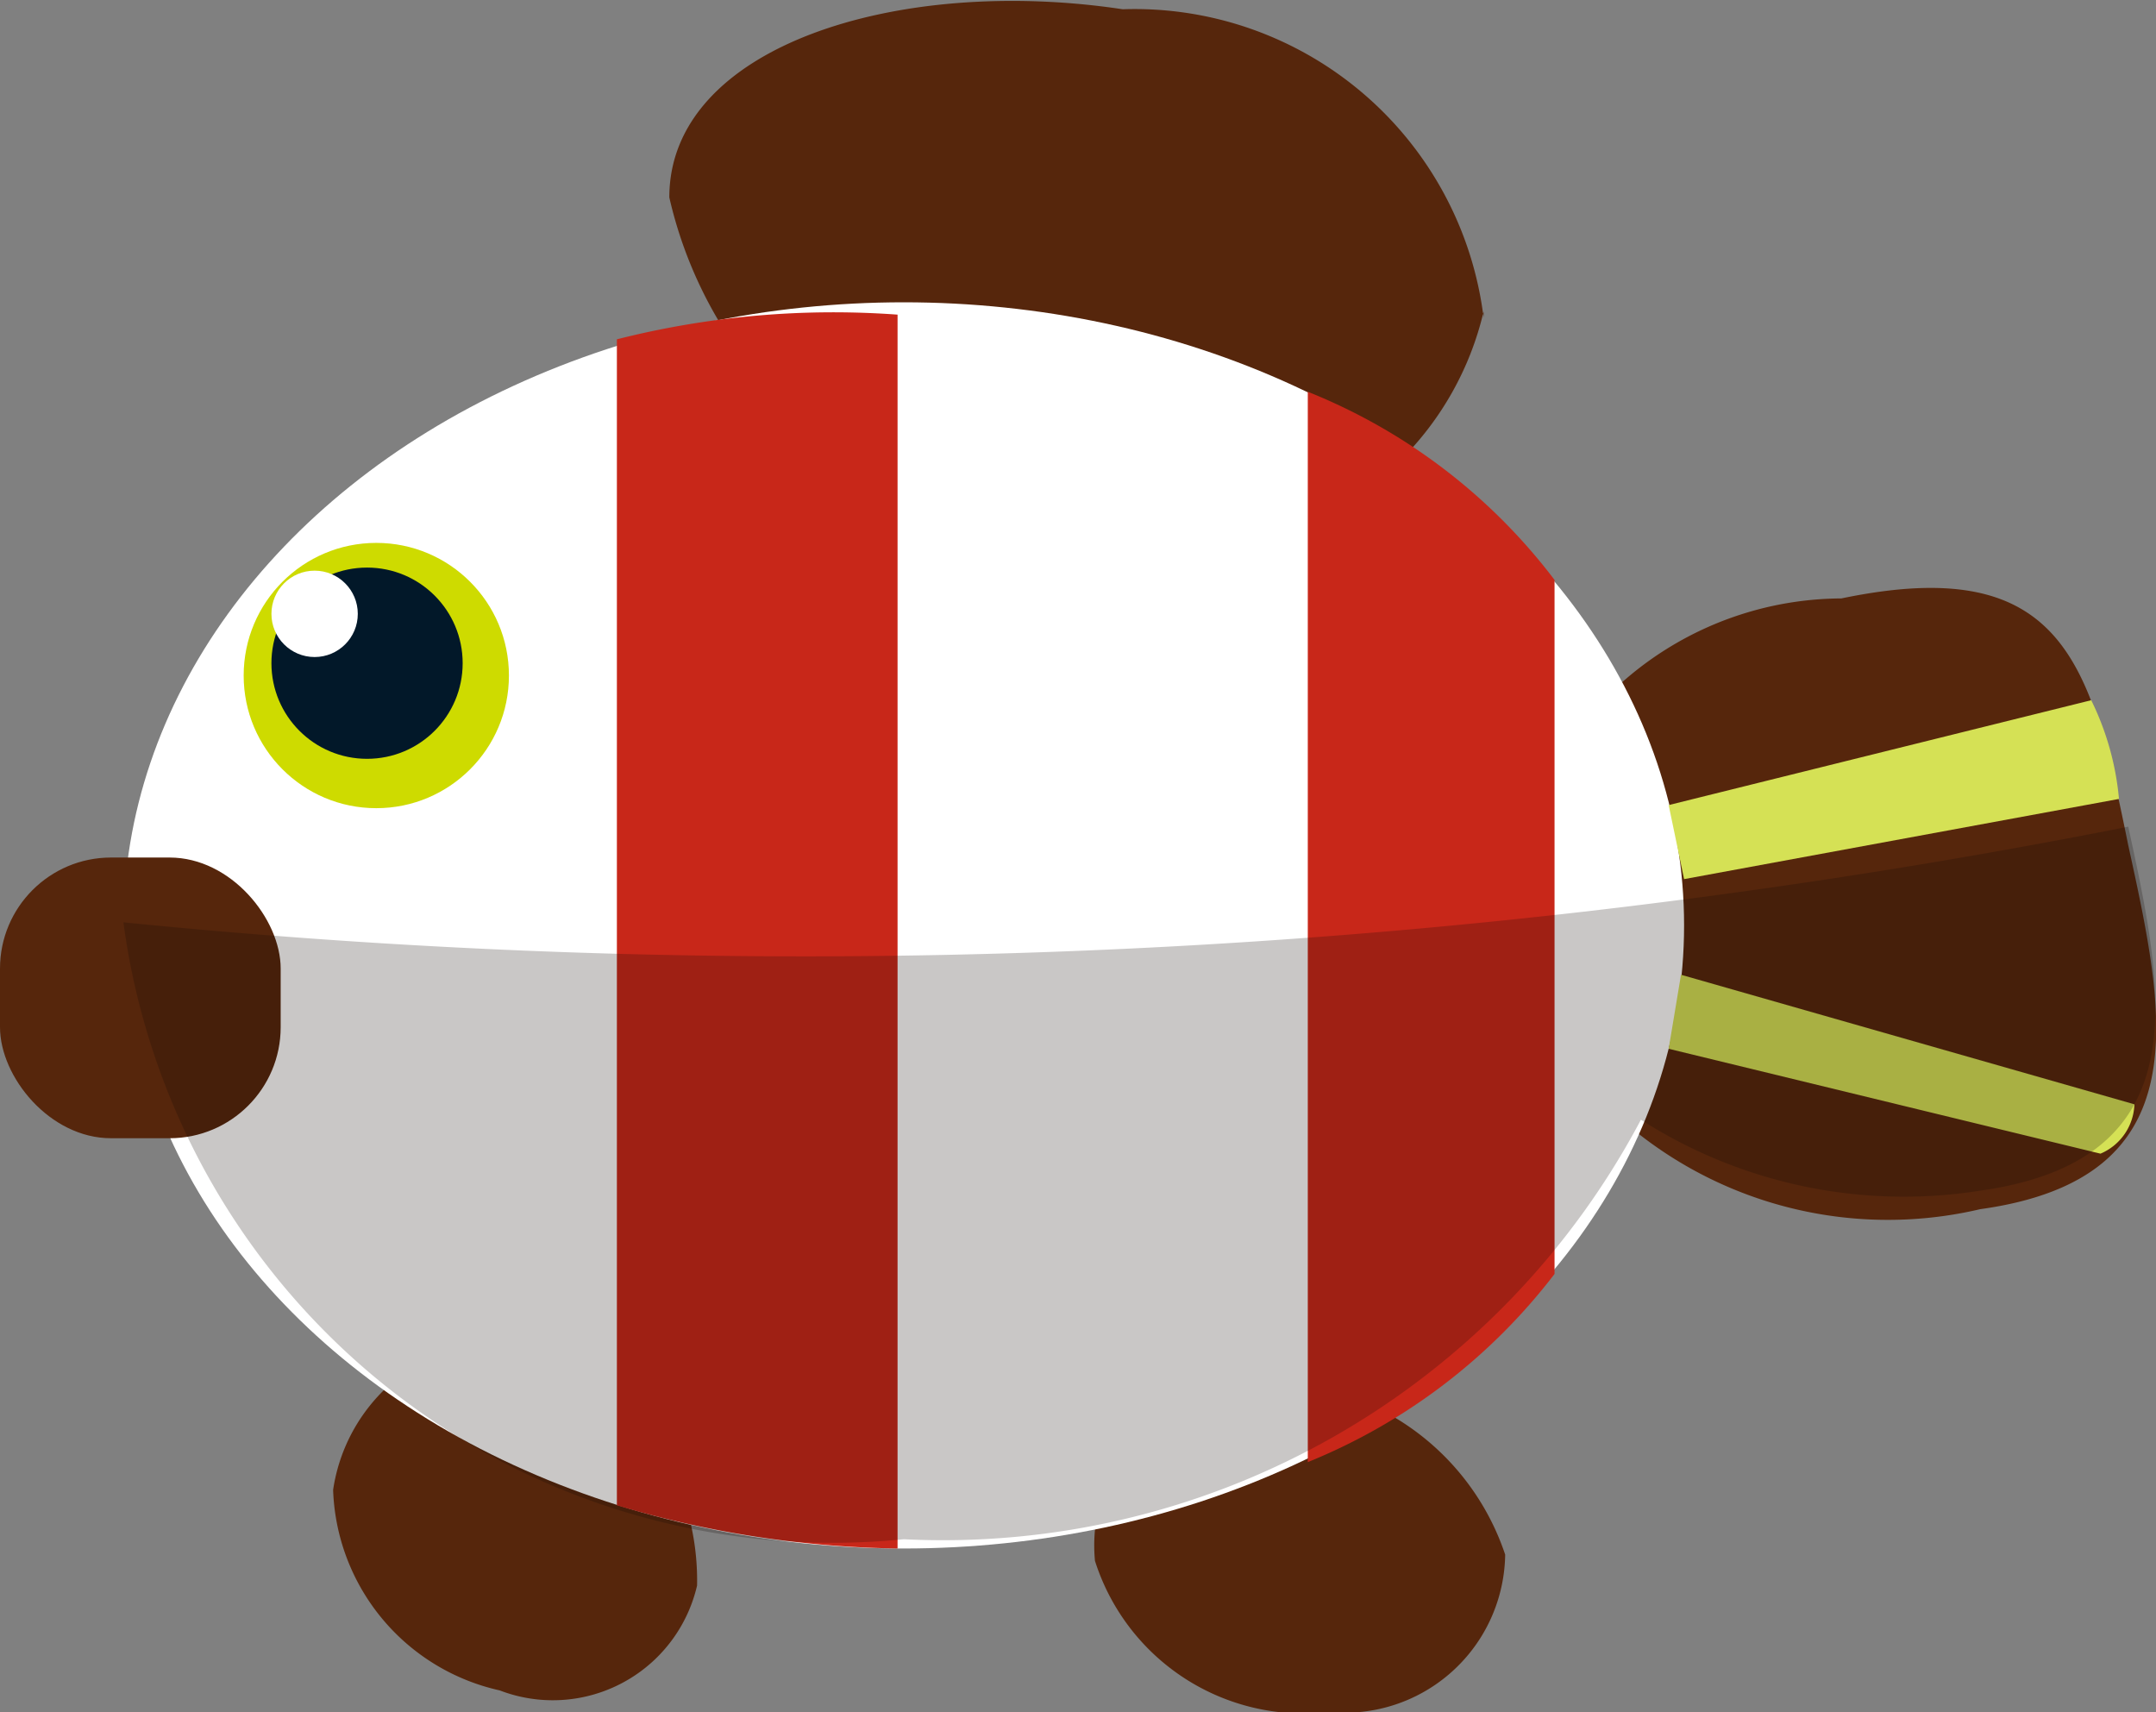 <svg id="Layer_1" data-name="Layer 1" xmlns="http://www.w3.org/2000/svg" viewBox="0 0 6.99 5.55"><rect x="0" y="0" width="6.99" height="5.55" fill="#808080" stroke="none"/><defs><style>.cls-1{fill:#56260c;}.cls-2{fill:#fff;}.cls-3{fill:#cedb00;}.cls-4{fill:#021829;}.cls-5{fill:#c82719;}.cls-6{fill:#d5e155;}.cls-7{fill:#140a08;fill-opacity:0.23;}</style></defs><title>yu4</title><g id="layer1"><g id="g5401"><g id="g4808-4"><path id="path4759-0" class="cls-1" d="M57.75,117.27a1,1,0,0,1-1.32.71,1.39,1.39,0,0,1-1.32-1.08c0-.49.74-0.72,1.47-0.61a1.14,1.14,0,0,1,1.17,1h0Z" transform="translate(-52.94 -116.26)"/><path id="ellipse4765-6" class="cls-1" d="M59.84,119c0.12,0.55.24,1.08-.48,1.18a1.31,1.31,0,0,1-1.52-.8,1.08,1.08,0,0,1,1.07-1.18C59.63,118.05,59.72,118.41,59.84,119Z" transform="translate(-52.94 -116.26)"/><path id="ellipse4761-2" class="cls-1" d="M55.2,121.4a0.48,0.48,0,0,1-.64.34,0.69,0.69,0,0,1-.54-0.65,0.57,0.57,0,0,1,.65-0.48,0.83,0.83,0,0,1,.53.79h0Z" transform="translate(-52.94 -116.26)"/><path id="ellipse4763-2" class="cls-1" d="M57.82,121.29a0.52,0.52,0,0,1-.57.52,0.71,0.71,0,0,1-.76-0.49,0.53,0.53,0,0,1,.53-0.58,0.82,0.82,0,0,1,.8.56h0Z" transform="translate(-52.94 -116.26)"/><ellipse id="path4755-0" class="cls-2" cx="2.93" cy="3" rx="2.53" ry="2.02"/><rect id="rect4757-4" class="cls-1" y="2.78" width="0.91" height="0.91" rx="0.36" ry="0.36"/><g id="g7522-7-3"><circle id="path7404-35-2" class="cls-3" cx="1.22" cy="2.19" r="0.43"/><circle id="circle7406-7-1" class="cls-4" cx="1.19" cy="2.15" r="0.31"/><circle id="circle7503-2-6" class="cls-2" cx="1.02" cy="1.99" r="0.14"/></g><path id="path4799-6" class="cls-5" d="M54.94,117.36v3.78a3.34,3.34,0,0,0,.91.14v-4A2.86,2.86,0,0,0,54.94,117.36Z" transform="translate(-52.94 -116.26)"/><path id="path4801-6" class="cls-5" d="M57.18,117.53V121a1.91,1.91,0,0,0,.8-0.61v-2.25A1.88,1.88,0,0,0,57.18,117.53Z" transform="translate(-52.94 -116.26)"/><path id="path4825-2" class="cls-6" d="M58.35,119.66l1.4,0.34a0.18,0.18,0,0,0,.11-0.16l-1.47-.42Z" transform="translate(-52.94 -116.26)"/><path id="path4823-8" class="cls-6" d="M58.35,118.87l1.37-.34a0.91,0.91,0,0,1,.09.32l-1.41.26Z" transform="translate(-52.94 -116.26)"/><path id="path4803-3" class="cls-7" d="M53.34,119.25a2.32,2.32,0,0,0,2.53,2,2.56,2.56,0,0,0,2.39-1.36,1.58,1.58,0,0,0,1.1.23c0.71-.1.6-0.63,0.48-1.18A22.13,22.13,0,0,1,53.34,119.25Z" transform="translate(-52.94 -116.26)"/></g></g></g></svg>